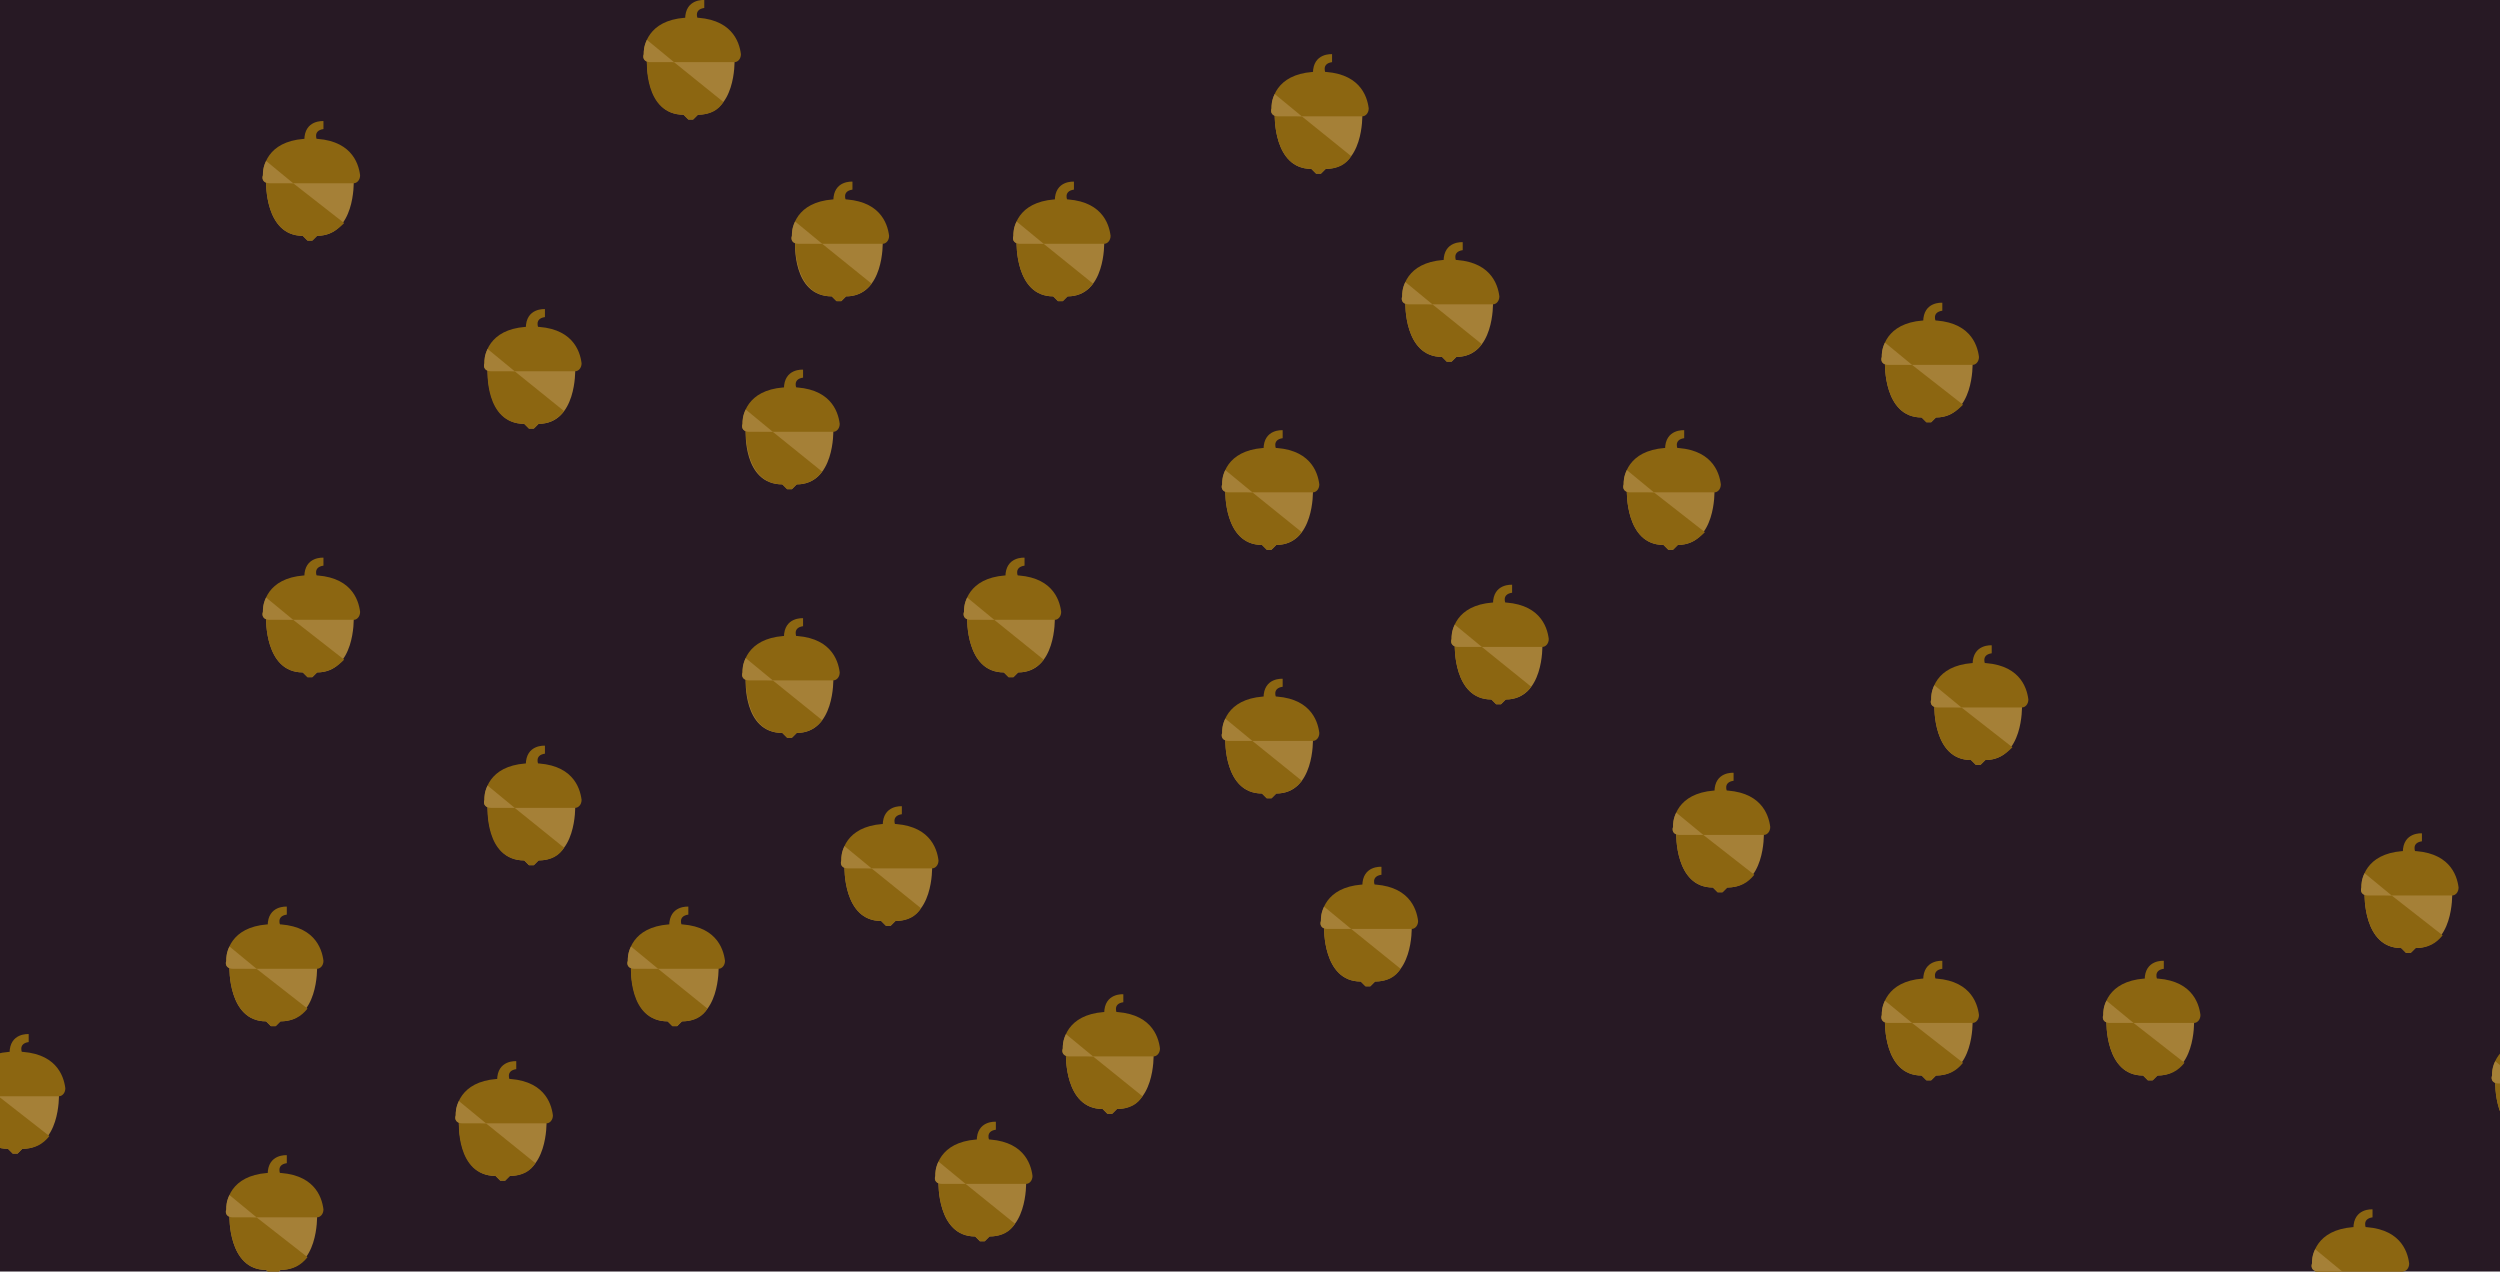 <svg xmlns="http://www.w3.org/2000/svg" width="1569" height="798" version="1"><g fill="none" fill-rule="nonzero"><rect height="100%" width="100%" fill="#271924"/><path fill="#A58037" d="M222 114h-55s-1 34 23 34l3 3h3l3-3c24 0 23-34 23-34z"/><path fill="#8C6611" d="M226 110c-1-8-6-23-31-23s-30 15-30 23c-1 3 1 5 4 5h53c2 0 4-2 4-5z"/><path fill="#8C6611" d="M191 88h8s-3-6 4-7v-5s-12-1-12 12zM190 148l3 3h3l3-3c8 0 13-4 17-8l-32-25-17-1s-1 34 23 34z"/><path fill="#A58037" d="M184 115l-17-14c-2 4-2 7-2 9-1 3 1 5 4 5h15zM523 270h-55s-2 34 23 34l3 3h3l3-3c24 0 23-34 23-34z"/><path fill="#8C6611" d="M527 266c-1-8-6-23-31-23s-30 15-30 23c-1 3 1 5 4 5h53c2 0 4-2 4-5z"/><path fill="#8C6611" d="M492 244h8s-3-6 4-7v-5s-12-1-12 12zM491 304l3 3h3l3-3c8 0 13-4 16-8l-31-25-17-1s-1 34 23 34z"/><path fill="#A58037" d="M485 271l-17-14c-2 4-2 7-2 9-1 3 1 5 4 5h15zM222 388h-55s-1 34 23 34l3 3h3l3-3c24 0 23-34 23-34z"/><path fill="#8C6611" d="M226 384c-1-8-6-23-31-23s-30 15-30 23c-1 3 1 5 4 5h53c2 0 4-2 4-5z"/><path fill="#8C6611" d="M191 362h8s-3-6 4-7v-5s-12-1-12 12zM190 422l3 3h3l3-3c8 0 13-4 17-8l-32-25-17-1s-1 34 23 34z"/><path fill="#A58037" d="M184 389l-17-14c-2 4-2 7-2 9-1 3 1 5 4 5h15zM461 38h-55s-1 34 23 34l3 3h3l3-3c24 0 23-34 23-34z"/><path fill="#8C6611" d="M465 34c-1-8-6-23-31-23s-30 15-30 23c-1 3 1 5 4 5h53c2 0 4-2 4-5z"/><path fill="#8C6611" d="M430 12h8s-3-6 4-7V0s-12-1-12 12zM429 72l3 3h3l3-3c8 0 13-3 16-8l-31-25-17-1s-2 34 23 34z"/><path fill="#A58037" d="M423 39l-17-14c-2 4-2 7-2 9-1 3 1 5 4 5h15zM937 190h-55s-1 34 23 34l3 3h3l3-3c24 0 23-34 23-34z"/><path fill="#8C6611" d="M941 186c-1-8-6-23-31-23s-30 15-30 23c-1 3 1 5 4 5h53c2 0 4-2 4-5z"/><path fill="#8C6611" d="M906 164h8s-3-6 4-7v-5s-12-1-12 12zM905 224l3 3h3l3-3c8 0 13-4 16-8l-31-25-17-1s-1 34 23 34z"/><path fill="#A58037" d="M899 191l-17-14c-2 4-2 7-2 9-1 3 1 5 4 5h15zM1621 679h-55s-1 34 23 34l3 3h3l3-3c24 0 23-34 23-34z"/><path fill="#8C6611" d="M1625 675c-1-8-6-23-31-23s-30 15-30 23c-1 3 1 5 4 5h53c2 0 4-2 4-5z"/><path fill="#8C6611" d="M1589 713l3 3h3l3-3c8 0 13-3 17-8l-32-25-17-1s-1 34 23 34z"/><path fill="#A58037" d="M1583 680l-17-14c-2 4-2 7-2 9-1 3 1 5 4 5h15zM968 405h-55s-1 34 23 34l3 3h3l3-3c24 0 23-34 23-34z"/><path fill="#8C6611" d="M972 401c-1-8-6-23-31-23s-30 15-30 23c-1 3 1 5 4 5h53c2 0 4-2 4-5z"/><path fill="#8C6611" d="M937 379h8s-3-6 4-7v-5s-12-1-12 12zM936 439l3 3h3l3-3c8 0 13-4 16-8l-31-25-17-1s-1 34 23 34z"/><path fill="#A58037" d="M930 406l-17-14c-2 4-2 7-2 9-1 3 1 5 4 5h15z"/><g><path fill="#A58037" d="M824 464h-55s-1 34 23 34l3 3h3l3-3c24 0 23-34 23-34z"/><path fill="#8C6611" d="M828 460c-1-8-6-23-31-23s-30 15-30 23c-1 3 1 5 4 5h53c2 0 4-2 4-5z"/><path fill="#8C6611" d="M793 438h8s-3-6 4-7v-5s-12-1-12 12zM792 498l3 3h3l3-3c8 0 13-4 16-8l-31-25-17-1s-1 34 23 34z"/><path fill="#A58037" d="M786 465l-17-14c-2 4-2 7-2 9-1 3 1 5 4 5h15z"/></g><g><path fill="#A58037" d="M585 544h-55s-1 34 23 34l3 3h3l3-3c24 0 23-34 23-34z"/><path fill="#8C6611" d="M589 540c-1-8-6-23-31-23s-30 15-30 23c-1 3 1 5 4 5h53c2 0 4-2 4-5z"/><path fill="#8C6611" d="M554 518h8s-3-6 4-7v-5s-12-1-12 12zM553 578l3 3h3l3-3c8 0 13-3 16-8l-31-25-17-1s-1 34 23 34z"/><path fill="#A58037" d="M547 545l-17-14c-2 4-2 7-2 9-1 3 1 5 4 5h15z"/></g><g><path fill="#A58037" d="M361 232h-55s-1 34 23 34l3 3h3l3-3c24 0 23-34 23-34z"/><path fill="#8C6611" d="M365 228c-1-8-6-23-31-23s-30 15-30 23c-1 3 1 5 4 5h53c2 0 4-2 4-5z"/><path fill="#8C6611" d="M330 206h8s-3-6 4-7v-5s-12-1-12 12zM329 266l3 3h3l3-3c8 0 13-4 16-8l-31-25-17-1s-2 34 23 34z"/><path fill="#A58037" d="M323 233l-17-14c-2 4-2 7-2 9-1 3 1 5 4 5h15z"/></g><g><path fill="#A58037" d="M662 388h-55s-1 34 23 34l3 3h3l3-3c24 0 23-34 23-34z"/><path fill="#8C6611" d="M666 384c-1-8-6-23-31-23s-30 15-30 23c-1 3 1 5 4 5h53c2 0 4-2 4-5z"/><path fill="#8C6611" d="M631 362h8s-3-6 4-7v-5s-12-1-12 12zM630 422l3 3h3l3-3c8 0 13-4 16-8l-31-25-17-1s-1 34 23 34z"/><path fill="#A58037" d="M624 389l-17-14c-2 4-2 7-2 9-1 3 1 5 4 5h15z"/></g><g><path fill="#A58037" d="M361 506h-55s-1 34 23 34l3 3h3l3-3c24 0 23-34 23-34z"/><path fill="#8C6611" d="M365 502c-1-8-6-23-31-23s-30 15-30 23c-1 3 1 5 4 5h53c2 0 4-2 4-5z"/><path fill="#8C6611" d="M330 480h8s-3-6 4-7v-5s-12-1-12 12zM329 540l3 3h3l3-3c8 0 13-3 16-8l-31-25-17-1s-2 34 23 34z"/><path fill="#A58037" d="M323 507l-17-14c-2 4-2 7-2 9-1 3 1 5 4 5h15z"/></g><g><path fill="#A58037" d="M693 152h-55s-1 34 23 34l3 3h3l3-3c24 0 23-34 23-34z"/><path fill="#8C6611" d="M697 148c-1-8-6-23-31-23s-30 15-30 23c-1 3 1 5 4 5h53c2 0 4-2 4-5z"/><path fill="#8C6611" d="M662 126h8s-3-6 4-7v-5s-12-1-12 12zM661 186l3 3h3l3-3c8 0 13-4 16-8l-31-25-17-1s-1 34 23 34z"/><path fill="#A58037" d="M655 153l-17-14c-2 4-2 7-2 9-1 3 1 5 4 5h15z"/></g><g><path fill="#A58037" d="M1377 641h-55s-1 34 23 34l3 3h3l3-3c24 0 23-34 23-34z"/><path fill="#8C6611" d="M1381 637c-1-8-6-23-31-23s-30 15-30 23c-1 3 1 5 4 5h53c2 0 4-2 4-5z"/><path fill="#8C6611" d="M1346 615h8s-3-6 4-7v-5s-12-1-12 12zM1345 675l3 3h3l3-3c8 0 13-3 17-8l-32-25-17-1s-1 34 23 34z"/><path fill="#A58037" d="M1339 642l-17-14c-2 4-2 7-2 9-1 3 1 5 4 5h15z"/></g><g><path fill="#A58037" d="M1076 308h-55s-1 34 23 34l3 3h3l3-3c24 0 23-34 23-34z"/><path fill="#8C6611" d="M1080 304c-1-8-6-23-31-23s-30 15-30 23c-1 3 1 5 4 5h53c2 0 4-2 4-5z"/><path fill="#8C6611" d="M1045 282h8s-3-6 4-7v-5s-12-1-12 12zM1044 342l3 3h3l3-3c8 0 13-4 17-8l-32-25-17-1s-1 34 23 34z"/><path fill="#A58037" d="M1038 309l-17-14c-2 4-2 7-2 9-1 3 1 5 4 5h15z"/></g><g><path fill="#A58037" d="M1107 523h-55s-1 34 23 34l3 3h3l3-3c24 0 23-34 23-34z"/><path fill="#8C6611" d="M1111 519c-1-8-6-23-31-23s-30 15-30 23c-1 3 1 5 4 5h53c2 0 4-2 4-5z"/><path fill="#8C6611" d="M1076 497h8s-3-6 4-7v-5s-12-1-12 12zM1075 557l3 3h3l3-3c8 0 13-3 17-8l-32-25-17-1s-1 34 23 34z"/><path fill="#A58037" d="M1069 524l-17-14c-2 4-2 7-2 9-1 3 1 5 4 5h15z"/></g><g><path fill="#A58037" d="M724 662h-55s-1 34 23 34l3 3h3l3-3c24 0 23-34 23-34z"/><path fill="#8C6611" d="M728 658c-1-8-6-23-31-23s-30 15-30 23c-1 3 1 5 4 5h53c2 0 4-2 4-5z"/><path fill="#8C6611" d="M693 636h8s-3-6 4-7v-5s-12-1-12 12zM692 696l3 3h3l3-3c8 0 13-3 16-8l-31-25-17-1s-1 34 23 34z"/><path fill="#A58037" d="M686 663l-17-14c-2 4-2 7-2 9-1 3 1 5 4 5h15z"/></g><g><path fill="#A58037" d="M554 152h-55s-2 34 23 34l3 3h3l3-3c24 0 23-34 23-34z"/><path fill="#8C6611" d="M558 148c-1-8-6-23-31-23s-30 15-30 23c-1 3 1 5 4 5h53c2 0 4-2 4-5z"/><path fill="#8C6611" d="M523 126h8s-3-6 4-7v-5s-12-1-12 12zM522 186l3 3h3l3-3c8 0 13-4 16-8l-31-25-17-1s-1 34 23 34z"/><path fill="#A58037" d="M516 153l-17-14c-2 4-2 7-2 9-1 3 1 5 4 5h15z"/></g><g><path fill="#A58037" d="M1238 641h-55s-1 34 23 34l3 3h3l3-3c24 0 23-34 23-34z"/><path fill="#8C6611" d="M1242 637c-1-8-6-23-31-23s-30 15-30 23c-1 3 1 5 4 5h53c2 0 4-2 4-5z"/><path fill="#8C6611" d="M1207 615h8s-3-6 4-7v-5s-12-1-12 12zM1206 675l3 3h3l3-3c8 0 13-3 17-8l-32-25-17-1s-1 34 23 34z"/><path fill="#A58037" d="M1200 642l-17-14c-2 4-2 7-2 9-1 3 1 5 4 5h15z"/></g><g><path fill="#A58037" d="M824 308h-55s-1 34 23 34l3 3h3l3-3c24 0 23-34 23-34z"/><path fill="#8C6611" d="M828 304c-1-8-6-23-31-23s-30 15-30 23c-1 3 1 5 4 5h53c2 0 4-2 4-5z"/><path fill="#8C6611" d="M793 282h8s-3-6 4-7v-5s-12-1-12 12zM792 342l3 3h3l3-3c8 0 13-4 16-8l-31-25-17-1s-1 34 23 34z"/><path fill="#A58037" d="M786 309l-17-14c-2 4-2 7-2 9-1 3 1 5 4 5h15z"/></g><g><path fill="#A58037" d="M1508 797h-55s-1 34 23 34l3 3h3l3-3c24 0 23-34 23-34z"/><path fill="#8C6611" d="M1512 793c-1-8-6-23-31-23s-30 15-30 23c-1 3 1 5 4 5h53c2 0 4-2 4-5z"/><path fill="#8C6611" d="M1477 771h8s-3-6 4-7v-5s-12-1-12 12zM1476 831l3 3h3l3-3c8 0 13-3 17-8l-32-25-17-1s-1 34 23 34z"/><path fill="#A58037" d="M1470 798l-17-14c-2 4-2 7-2 9-1 3 1 5 4 5h15z"/></g><g><path fill="#A58037" d="M199 607h-55s-1 34 23 34l3 3h3l3-3c24 0 23-34 23-34z"/><path fill="#8C6611" d="M203 603c-1-8-6-23-31-23s-30 15-30 23c-1 3 1 5 4 5h53c2 0 4-2 4-5z"/><path fill="#8C6611" d="M168 581h8s-3-6 4-7v-5s-12-1-12 12zM167 641l3 3h3l3-3c8 0 13-3 17-8l-32-25-17-1s-1 34 23 34z"/><path fill="#A58037" d="M161 608l-17-14c-2 4-2 7-2 9-1 3 1 5 4 5h15z"/></g><g><path fill="#A58037" d="M523 426h-55s-2 34 23 34l3 3h3l3-3c24 0 23-34 23-34z"/><path fill="#8C6611" d="M527 422c-1-8-6-23-31-23s-30 15-30 23c-1 3 1 5 4 5h53c2 0 4-2 4-5z"/><path fill="#8C6611" d="M492 400h8s-3-6 4-7v-5s-12-1-12 12zM491 460l3 3h3l3-3c8 0 13-4 16-8l-31-25-17-1s-1 34 23 34z"/><path fill="#A58037" d="M485 427l-17-14c-2 4-2 7-2 9-1 3 1 5 4 5h15z"/></g><g><path fill="#A58037" d="M855 72h-55s-1 34 23 34l3 3h3l3-3c24 0 23-34 23-34z"/><path fill="#8C6611" d="M859 68c-1-8-6-23-31-23s-30 15-30 23c-1 3 1 5 4 5h53c2 0 4-2 4-5z"/><path fill="#8C6611" d="M824 46h8s-3-6 4-7v-5s-12-1-12 12zM823 106l3 3h3l3-3c8 0 13-3 16-8l-31-25-17-1s-1 34 23 34z"/><path fill="#A58037" d="M817 73l-17-14c-2 4-2 7-2 9-1 3 1 5 4 5h15z"/></g><g><path fill="#A58037" d="M1539 561h-55s-1 34 23 34l3 3h3l3-3c24 0 23-34 23-34z"/><path fill="#8C6611" d="M1543 557c-1-8-6-23-31-23s-30 15-30 23c-1 3 1 5 4 5h53c2 0 4-2 4-5z"/><path fill="#8C6611" d="M1508 535h8s-3-6 4-7v-5s-12-1-12 12zM1507 595l3 3h3l3-3c8 0 13-3 17-8l-32-25-17-1s-1 34 23 34z"/><path fill="#A58037" d="M1501 562l-17-14c-2 4-2 7-2 9-1 3 1 5 4 5h15z"/></g><g><path fill="#A58037" d="M1238 228h-55s-1 34 23 34l3 3h3l3-3c24 0 23-34 23-34z"/><path fill="#8C6611" d="M1242 224c-1-8-6-23-31-23s-30 15-30 23c-1 3 1 5 4 5h53c2 0 4-2 4-5z"/><path fill="#8C6611" d="M1207 202h8s-3-6 4-7v-5s-12-1-12 12zM1206 262l3 3h3l3-3c8 0 13-4 17-8l-32-25-17-1s-1 34 23 34z"/><path fill="#A58037" d="M1200 229l-17-14c-2 4-2 7-2 9-1 3 1 5 4 5h15z"/></g><g><path fill="#A58037" d="M1269 443h-55s-1 34 23 34l3 3h3l3-3c24 0 23-34 23-34z"/><path fill="#8C6611" d="M1273 439c-1-8-6-23-31-23s-30 15-30 23c-1 3 1 5 4 5h53c2 0 4-2 4-5z"/><path fill="#8C6611" d="M1238 417h8s-3-6 4-7v-5s-12-1-12 12zM1237 477l3 3h3l3-3c8 0 13-4 17-8l-32-25-17-1s-1 34 23 34z"/><path fill="#A58037" d="M1231 444l-17-14c-2 4-2 7-2 9-1 3 1 5 4 5h15z"/></g><g><path fill="#A58037" d="M886 582h-55s-1 34 23 34l3 3h3l3-3c24 0 23-34 23-34z"/><path fill="#8C6611" d="M890 578c-1-8-6-23-31-23s-30 15-30 23c-1 3 1 5 4 5h53c2 0 4-2 4-5z"/><path fill="#8C6611" d="M855 556h8s-3-6 4-7v-5s-12-1-12 12zM854 616l3 3h3l3-3c8 0 13-3 16-8l-31-25-17-1s-1 34 23 34z"/><path fill="#A58037" d="M848 583l-17-14c-2 4-2 7-2 9-1 3 1 5 4 5h15z"/></g><g><path fill="#A58037" d="M343 704h-55s-1 34 23 34l3 3h3l3-3c24 0 23-34 23-34z"/><path fill="#8C6611" d="M347 700c-1-8-6-23-31-23s-30 15-30 23c-1 3 1 5 4 5h53c2 0 4-2 4-5z"/><path fill="#8C6611" d="M312 678h8s-3-6 4-7v-5s-12-1-12 12zM311 738l3 3h3l3-3c8 0 13-3 16-8l-31-25-17-1s-2 34 23 34z"/><path fill="#A58037" d="M305 705l-17-14c-2 4-2 7-2 9-1 3 1 5 4 5h15z"/></g><g><path fill="#A58037" d="M199 763h-55s-1 34 23 34l3 3h3l3-3c24 0 23-34 23-34z"/><path fill="#8C6611" d="M203 759c-1-8-6-23-31-23s-30 15-30 23c-1 3 1 5 4 5h53c2 0 4-2 4-5z"/><path fill="#8C6611" d="M168 737h8s-3-6 4-7v-5s-12-1-12 12zM167 797l3 3h3l3-3c8 0 13-3 17-8l-32-25-17-1s-1 34 23 34z"/><path fill="#A58037" d="M161 764l-17-14c-2 4-2 7-2 9-1 3 1 5 4 5h15z"/></g><g><path fill="#A58037" d="M37 687h-55s-1 34 23 34l3 3h3l3-3c24 0 23-34 23-34z"/><path fill="#8C6611" d="M41 683c-1-8-6-23-31-23s-30 15-30 23c-1 3 1 5 4 5h53c2 0 4-2 4-5z"/><path fill="#8C6611" d="M6 661h8s-3-6 4-7v-5s-12-1-12 12zM5 721l3 3h3l3-3c8 0 13-3 17-8l-32-25-17-1s-1 34 23 34z"/></g><g><path fill="#A58037" d="M451 607h-55s-1 34 23 34l3 3h3l3-3c24 0 23-34 23-34z"/><path fill="#8C6611" d="M455 603c-1-8-6-23-31-23s-30 15-30 23c-1 3 1 5 4 5h53c2 0 4-2 4-5z"/><path fill="#8C6611" d="M420 581h8s-3-6 4-7v-5s-12-1-12 12zM419 641l3 3h3l3-3c8 0 13-3 16-8l-31-25-17-1s-2 34 23 34z"/><path fill="#A58037" d="M413 608l-17-14c-2 4-2 7-2 9-1 3 1 5 4 5h15z"/></g><g><path fill="#A58037" d="M644 742h-55s-1 34 23 34l3 3h3l3-3c24 0 23-34 23-34z"/><path fill="#8C6611" d="M648 738c-1-8-6-23-31-23s-30 15-30 23c-1 3 1 5 4 5h53c2 0 4-2 4-5z"/><path fill="#8C6611" d="M613 716h8s-3-6 4-7v-5s-12-1-12 12zM612 776l3 3h3l3-3c8 0 13-3 16-8l-31-25-17-1s-1 34 23 34z"/><path fill="#A58037" d="M606 743l-17-14c-2 4-2 7-2 9-1 3 1 5 4 5h15z"/></g></g></svg>